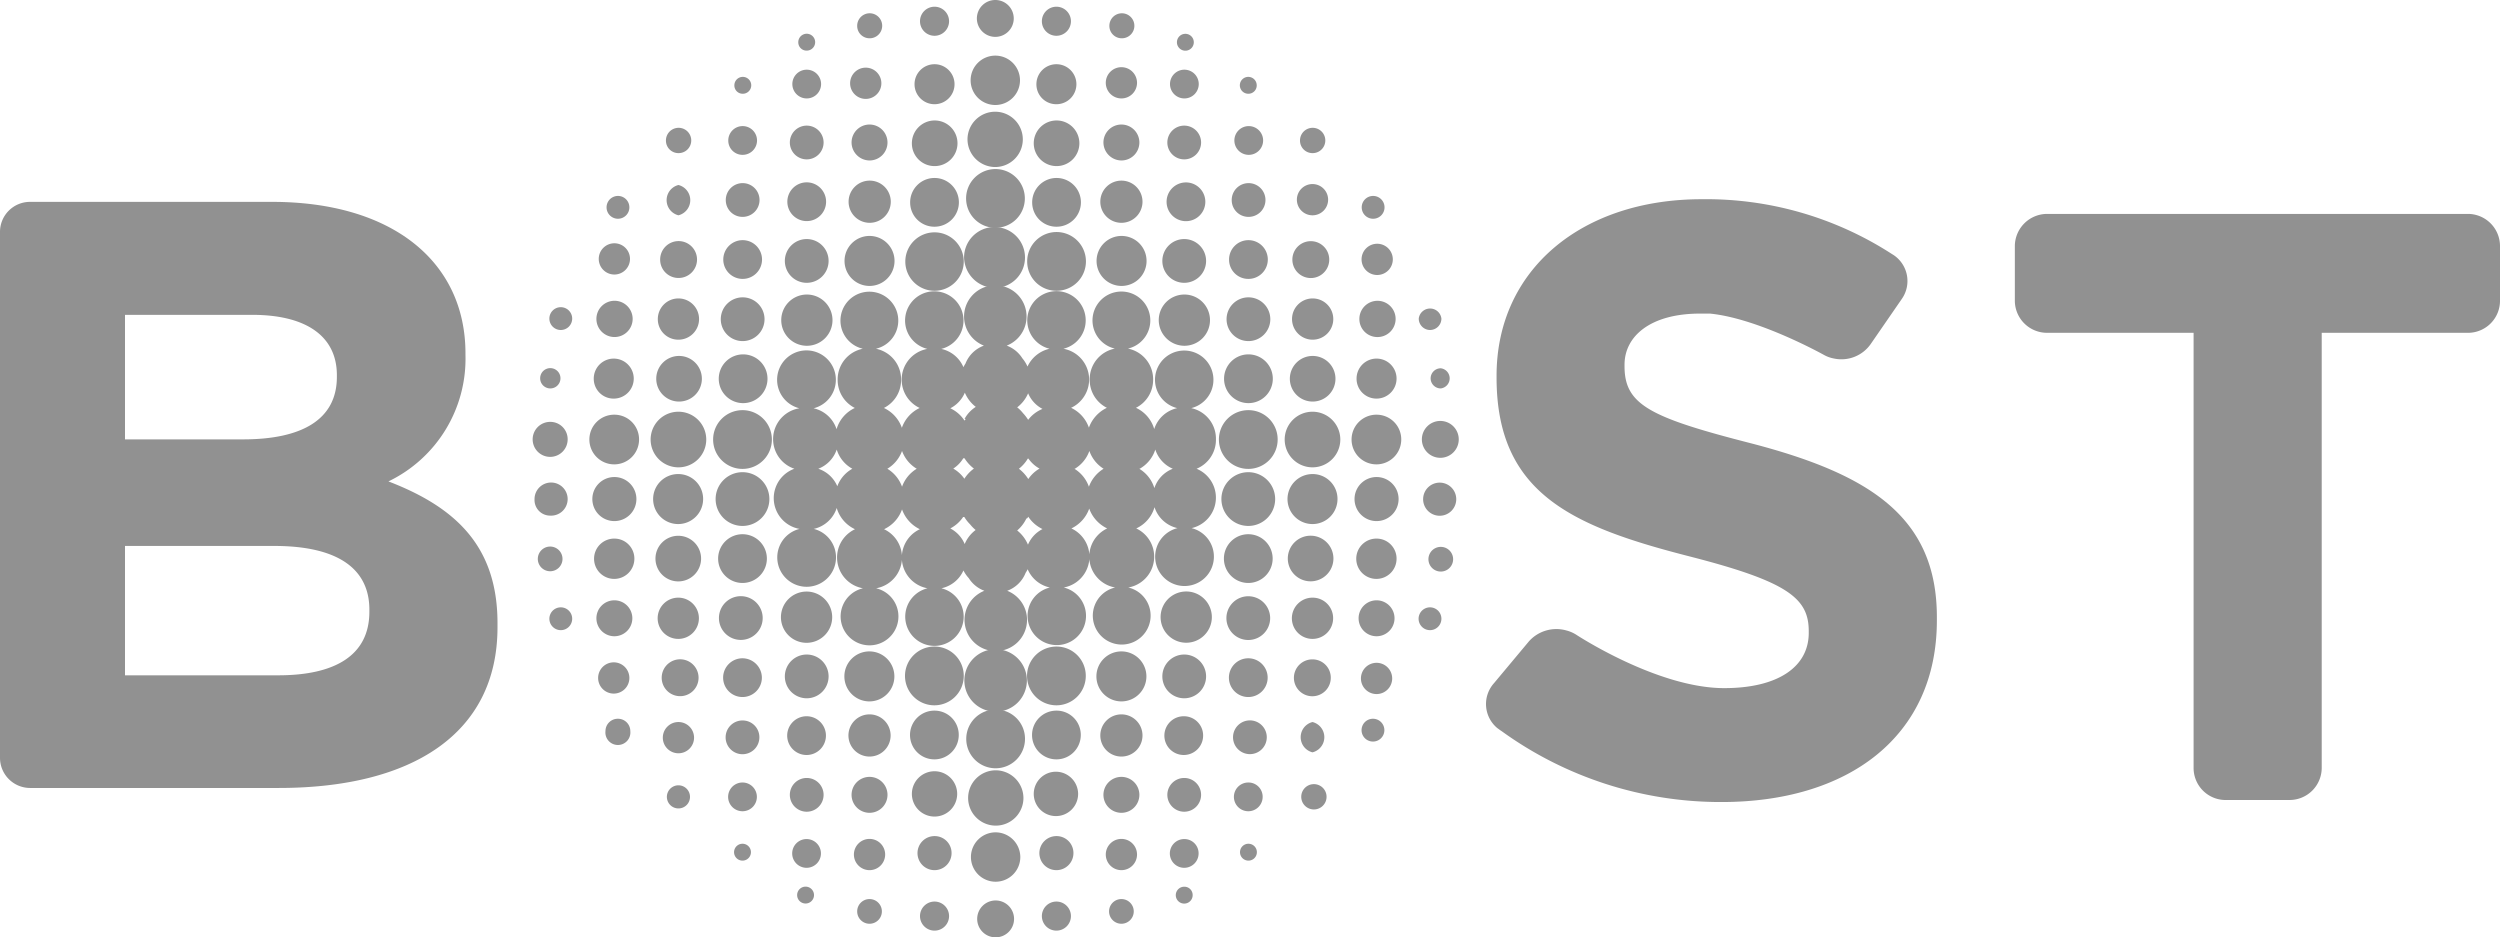 <svg xmlns="http://www.w3.org/2000/svg" width="160" height="59.99" viewBox="0 0 160 59.99">
  <defs>
    <style>
      .cls-1 {
        fill: #919191;
      }
    </style>
  </defs>
  <g id="圖層_2" data-name="圖層 2">
    <g id="圖層_1-2" data-name="圖層 1">
      <g>
        <path class="cls-1" d="M148.59,21.3V49.15a2.06,2.06,0,0,1-2.05,2.05h-4.15a2.05,2.05,0,0,1-2-2.05V21.3H131a2.06,2.06,0,0,1-2.05-2.05V15.74A2.07,2.07,0,0,1,131,13.69h27A2.06,2.06,0,0,1,160,15.74v3.51A2.05,2.05,0,0,1,158,21.3Z"/>
        <path class="cls-1" d="M112.06,28.37c-6.48-1.66-8.09-2.47-8.09-4.93v-.1c0-1.83,1.67-3.27,4.83-3.27l.64,0c3.13.31,7.32,2.66,7.32,2.66a2.08,2.08,0,0,0,.59.21,2.29,2.29,0,0,0,2.36-.9h0l2-2.9a2,2,0,0,0-.51-2.81l-.16-.1a21.87,21.87,0,0,0-12.14-3.48c-7.66,0-13.12,4.5-13.12,11.3v.11c0,7.45,4.87,9.54,12.43,11.47,6.26,1.61,7.55,2.68,7.55,4.77v.1c0,2.2-2,3.54-5.41,3.54-4.29,0-9.49-3.43-9.49-3.43a2.2,2.2,0,0,0-.61-.26,2.35,2.35,0,0,0-2.41.71l-2.23,2.67a2,2,0,0,0,.22,2.87c.09.06.17.13.27.19a23.92,23.92,0,0,0,14.09,4.54c8.09,0,13.77-4.18,13.77-11.63v-.11C124,33.09,119.67,30.35,112.06,28.37Z"/>
        <path class="cls-1" d="M24.86,30.81a8.71,8.71,0,0,0,4.93-8.09v-.1c0-5.89-4.71-9.7-12.37-9.7H1.91A1.92,1.92,0,0,0,0,14.84V48.5a1.93,1.93,0,0,0,1.91,1.93H17.84c8.47,0,14-3.43,14-10.29V40C31.88,35,29.2,32.48,24.86,30.81ZM8,20.15h8.14c3.49,0,5.42,1.39,5.42,3.86v.11c0,2.78-2.31,4-6,4H8Zm15.64,19c0,2.79-2.19,4.07-5.84,4.07H8V34.94h9.54c4.23,0,6.1,1.56,6.1,4.08Z"/>
        <g>
          <path class="cls-1" d="M63.72,41.55a2,2,0,1,0,2,2A2,2,0,0,0,63.72,41.55Z"/>
          <path class="cls-1" d="M63.72,45.41a1.88,1.88,0,1,0,1.88,1.87A1.87,1.87,0,0,0,63.72,45.41Z"/>
          <path class="cls-1" d="M59.81,41.38a1.88,1.88,0,1,0,1.87,1.87A1.87,1.87,0,0,0,59.81,41.38Z"/>
          <path class="cls-1" d="M59.81,45.48A1.56,1.56,0,1,0,61.36,47,1.55,1.55,0,0,0,59.81,45.48Z"/>
          <path class="cls-1" d="M55.65,41.69a1.6,1.6,0,1,0,1.59,1.6A1.6,1.6,0,0,0,55.65,41.69Z"/>
          <path class="cls-1" d="M55.65,45.72A1.35,1.35,0,1,0,57,47.08,1.35,1.35,0,0,0,55.65,45.72Z"/>
          <path class="cls-1" d="M51.63,37.86a1.64,1.64,0,1,0,1.63,1.63A1.64,1.64,0,0,0,51.63,37.86Z"/>
          <path class="cls-1" d="M51.63,41.89a1.4,1.4,0,1,0,1.4,1.4A1.4,1.4,0,0,0,51.63,41.89Z"/>
          <path class="cls-1" d="M51.63,45.84a1.24,1.24,0,1,0,1.23,1.24A1.24,1.24,0,0,0,51.63,45.84Z"/>
          <path class="cls-1" d="M47.53,30.22a1.72,1.72,0,1,0,1.71,1.71A1.72,1.72,0,0,0,47.53,30.22Z"/>
          <path class="cls-1" d="M47.53,34.19a1.56,1.56,0,1,0,1.55,1.56A1.56,1.56,0,0,0,47.53,34.19Z"/>
          <path class="cls-1" d="M47.53,38.16a1.4,1.4,0,1,0,0,2.79,1.4,1.4,0,0,0,0-2.79Z"/>
          <path class="cls-1" d="M47.53,42.13a1.24,1.24,0,1,0,1.23,1.24A1.25,1.25,0,0,0,47.53,42.13Z"/>
          <path class="cls-1" d="M47.53,46.11a1.08,1.08,0,1,0,1.07,1.07A1.07,1.07,0,0,0,47.53,46.11Z"/>
          <path class="cls-1" d="M43.42,30.34A1.6,1.6,0,1,0,45,31.93,1.59,1.59,0,0,0,43.42,30.34Z"/>
          <path class="cls-1" d="M43.42,34.29a1.46,1.46,0,1,0,1.45,1.46A1.46,1.46,0,0,0,43.42,34.29Z"/>
          <path class="cls-1" d="M43.42,38.25a1.32,1.32,0,1,0,1.31,1.31A1.32,1.32,0,0,0,43.42,38.25Z"/>
          <path class="cls-1" d="M43.42,42.2a1.18,1.18,0,0,0,0,2.35,1.18,1.18,0,1,0,0-2.35Z"/>
          <path class="cls-1" d="M43.42,46.21a1,1,0,1,0,1,1A1,1,0,0,0,43.42,46.21Z"/>
          <path class="cls-1" d="M39.32,30.53a1.41,1.41,0,1,0,1.41,1.41A1.41,1.41,0,0,0,39.32,30.53Z"/>
          <path class="cls-1" d="M39.32,34.47a1.29,1.29,0,1,0,1.28,1.29A1.28,1.28,0,0,0,39.32,34.47Z"/>
          <path class="cls-1" d="M39.32,38.42a1.15,1.15,0,1,0,1.15,1.15A1.15,1.15,0,0,0,39.32,38.42Z"/>
          <path class="cls-1" d="M40.28,43.39a1,1,0,1,0-1,1A1,1,0,0,0,40.28,43.39Z"/>
          <path class="cls-1" d="M39.55,46a.79.79,0,0,0-.8.79.8.8,0,1,0,1.59,0A.79.79,0,0,0,39.55,46Z"/>
          <path class="cls-1" d="M63.72,49.3a1.77,1.77,0,1,0,1.78,1.77A1.78,1.78,0,0,0,63.72,49.3Z"/>
          <path class="cls-1" d="M63.73,53.27a1.58,1.58,0,1,0,1.57,1.58A1.59,1.59,0,0,0,63.73,53.27Z"/>
          <path class="cls-1" d="M63.73,57.63A1.18,1.18,0,1,0,64.9,58.8,1.18,1.18,0,0,0,63.73,57.63Z"/>
          <path class="cls-1" d="M59.81,49.36a1.45,1.45,0,1,0,1.45,1.45A1.45,1.45,0,0,0,59.81,49.36Z"/>
          <path class="cls-1" d="M59.81,53.51a1.09,1.09,0,1,0,1.09,1.08A1.08,1.08,0,0,0,59.81,53.51Z"/>
          <path class="cls-1" d="M59.81,57.7a.93.93,0,1,0,.93.93A.93.93,0,0,0,59.81,57.7Z"/>
          <path class="cls-1" d="M55.65,49.72a1.15,1.15,0,1,0,1.15,1.15A1.15,1.15,0,0,0,55.65,49.72Z"/>
          <path class="cls-1" d="M55.65,53.69a1,1,0,1,0,1,1A1,1,0,0,0,55.65,53.69Z"/>
          <path class="cls-1" d="M55.65,57.54a.79.79,0,0,0-.79.79.79.79,0,1,0,1.58,0A.79.79,0,0,0,55.65,57.54Z"/>
          <path class="cls-1" d="M51.63,49.79a1.08,1.08,0,1,0,1.08,1.08A1.08,1.08,0,0,0,51.63,49.79Z"/>
          <path class="cls-1" d="M51.63,53.7a.92.92,0,1,0,.91.91A.92.92,0,0,0,51.63,53.7Z"/>
          <path class="cls-1" d="M51.63,56.75a.54.54,0,1,0,0,1.07.54.54,0,0,0,0-1.07Z"/>
          <path class="cls-1" d="M47.53,50.08a.92.92,0,1,0,.91.91A.92.92,0,0,0,47.53,50.08Z"/>
          <path class="cls-1" d="M47.53,54a.54.54,0,1,0,.53.54A.54.54,0,0,0,47.53,54Z"/>
          <path class="cls-1" d="M43.42,50.26a.74.74,0,1,0,.74.73A.74.74,0,0,0,43.42,50.26Z"/>
          <path class="cls-1" d="M35.21,33a1.06,1.06,0,1,0-1-1.05A1,1,0,0,0,35.21,33Z"/>
          <path class="cls-1" d="M36,35.77a.79.79,0,1,0-.79.79A.79.79,0,0,0,36,35.77Z"/>
          <path class="cls-1" d="M35.9,38.87a.73.73,0,1,0,.72.72A.73.73,0,0,0,35.9,38.87Z"/>
          <path class="cls-1" d="M67.61,41.38a1.88,1.88,0,1,0,1.88,1.87A1.87,1.87,0,0,0,67.61,41.38Z"/>
          <path class="cls-1" d="M67.61,45.48A1.56,1.56,0,1,0,69.17,47,1.55,1.55,0,0,0,67.61,45.48Z"/>
          <path class="cls-1" d="M71.77,41.69a1.6,1.6,0,1,0,1.6,1.6A1.6,1.6,0,0,0,71.77,41.69Z"/>
          <path class="cls-1" d="M71.77,45.72a1.35,1.35,0,1,0,1.35,1.36A1.35,1.35,0,0,0,71.77,45.72Z"/>
          <path class="cls-1" d="M77.82,28.12a2,2,0,0,0-1.58-2,1.87,1.87,0,1,0-.9,0,2,2,0,0,0-1.47,1.34,2.15,2.15,0,0,0-1.17-1.36,2,2,0,0,0,1.1-1.79,2,2,0,0,0-1.61-2,1.85,1.85,0,1,0-.84,0,2,2,0,0,0-1.61,2,2,2,0,0,0,1.1,1.79,2.25,2.25,0,0,0-1.15,1.27,2.2,2.2,0,0,0-1.14-1.27,2,2,0,0,0-.49-3.78,1.87,1.87,0,1,0-.89,0,2.06,2.06,0,0,0-1.41,1.14,2.24,2.24,0,0,0-.33-.53,2,2,0,0,0-1-.81,2,2,0,1,0-1.46,0,2,2,0,0,0-1.18,1.15,1.71,1.71,0,0,0-.13.23,2,2,0,0,0-1.42-1.17,1.87,1.87,0,1,0-.89,0,2,2,0,0,0-.49,3.78,2.2,2.2,0,0,0-1.14,1.27,2.21,2.21,0,0,0-1.15-1.27,2,2,0,0,0,1.1-1.79,2,2,0,0,0-1.61-2,1.85,1.85,0,1,0-.84,0,2,2,0,0,0-1.61,2,2,2,0,0,0,1.1,1.79,2.17,2.17,0,0,0-1.17,1.36,2,2,0,0,0-1.47-1.34,1.88,1.88,0,1,0-.91,0A2,2,0,0,0,50.84,30a2,2,0,0,0,.33,3.85,1.88,1.88,0,1,0,.91,0,2,2,0,0,0,1.47-1.34,2.17,2.17,0,0,0,1.17,1.36,2,2,0,0,0,.51,3.78,1.85,1.85,0,1,0,.84,0,2,2,0,0,0,.51-3.78,2.21,2.21,0,0,0,1.15-1.27,2.23,2.23,0,0,0,1.14,1.27,2,2,0,0,0,.49,3.78,1.87,1.87,0,1,0,.89,0,2,2,0,0,0,1.41-1.14A2.24,2.24,0,0,0,62,37a2,2,0,0,0,1,.81,2,2,0,1,0,1.46,0,2,2,0,0,0,1.18-1.15,1.71,1.71,0,0,0,.13-.23,2,2,0,0,0,1.42,1.17,1.87,1.87,0,1,0,.89,0,2,2,0,0,0,.49-3.78,2.23,2.23,0,0,0,1.14-1.27,2.25,2.25,0,0,0,1.15,1.27,2,2,0,0,0,.51,3.78,1.85,1.85,0,1,0,.84,0,2,2,0,0,0,.51-3.78,2.15,2.15,0,0,0,1.17-1.36,2,2,0,0,0,1.47,1.34,1.88,1.88,0,1,0,.9,0A2,2,0,0,0,76.58,30,2,2,0,0,0,77.82,28.12Zm-12,1.23a2.08,2.08,0,0,0,.71.64,2.2,2.2,0,0,0-.72.67,2.52,2.52,0,0,0-.6-.66A2.36,2.36,0,0,0,65.78,29.35Zm0-2.45a2.66,2.66,0,0,0-.35-.46,2.16,2.16,0,0,0-.37-.37,2.22,2.22,0,0,0,.7-.9,2,2,0,0,0,.92,1A2.18,2.18,0,0,0,65.78,26.9Zm-.09,6.28s.06-.07.08-.11a2.25,2.25,0,0,0,.91.79,2,2,0,0,0-.93,1,2.3,2.3,0,0,0-.69-.91A2.3,2.3,0,0,0,65.69,33.18Zm-4-3.85a2.52,2.52,0,0,0,.6.66,2.36,2.36,0,0,0-.61.65,2.21,2.21,0,0,0-.71-.65A2.08,2.08,0,0,0,61.65,29.33Zm.08-2.52s-.06.07-.08.11a2.19,2.19,0,0,0-.91-.79,2,2,0,0,0,.93-1,2.23,2.23,0,0,0,.7.91A2.12,2.12,0,0,0,61.73,26.81Zm-.09,6.28a2.28,2.28,0,0,0,.36.46,2.51,2.51,0,0,0,.36.37,2.16,2.16,0,0,0-.7.9,2,2,0,0,0-.92-1A2.25,2.25,0,0,0,61.64,33.09Zm-8.09-1.86A2,2,0,0,0,52.37,30a2,2,0,0,0,1.18-1.23,2.11,2.11,0,0,0,1,1.23A2.13,2.13,0,0,0,53.55,31.23ZM56.79,30a2.2,2.2,0,0,0,.94-1.14A2.2,2.2,0,0,0,58.67,30a2.22,2.22,0,0,0-.94,1.15A2.22,2.22,0,0,0,56.79,30Zm12,0a2.18,2.18,0,0,0,.93-1.14A2.2,2.2,0,0,0,70.63,30a2.26,2.26,0,0,0-.94,1.15A2.21,2.21,0,0,0,68.76,30Zm4.15,0a2.17,2.17,0,0,0,1-1.23A2,2,0,0,0,75.06,30a2,2,0,0,0-1.18,1.24A2.19,2.19,0,0,0,72.91,30Z"/>
          <path class="cls-1" d="M75.79,37.86a1.64,1.64,0,0,0,0,3.27,1.64,1.64,0,1,0,0-3.27Z"/>
          <path class="cls-1" d="M75.79,41.89a1.4,1.4,0,1,0,1.4,1.4A1.4,1.4,0,0,0,75.79,41.89Z"/>
          <path class="cls-1" d="M75.79,45.84A1.24,1.24,0,1,0,77,47.08,1.23,1.23,0,0,0,75.79,45.84Z"/>
          <path class="cls-1" d="M79.89,26.25a1.88,1.88,0,1,0,1.88,1.87A1.87,1.87,0,0,0,79.89,26.25Z"/>
          <path class="cls-1" d="M79.89,30.22a1.72,1.72,0,1,0,1.72,1.71A1.72,1.72,0,0,0,79.89,30.22Z"/>
          <path class="cls-1" d="M79.89,34.19a1.56,1.56,0,1,0,1.56,1.56A1.56,1.56,0,0,0,79.89,34.19Z"/>
          <path class="cls-1" d="M79.89,38.16a1.4,1.4,0,1,0,1.4,1.4A1.4,1.4,0,0,0,79.89,38.16Z"/>
          <path class="cls-1" d="M79.89,42.13a1.24,1.24,0,1,0,1.24,1.24A1.24,1.24,0,0,0,79.89,42.13Z"/>
          <path class="cls-1" d="M79.89,46.11a1.08,1.08,0,0,0,0,2.15,1.08,1.08,0,1,0,0-2.15Z"/>
          <path class="cls-1" d="M84,26.35a1.78,1.78,0,1,0,1.78,1.77A1.78,1.78,0,0,0,84,26.35Z"/>
          <path class="cls-1" d="M84,30.34a1.6,1.6,0,1,0,1.6,1.59A1.59,1.59,0,0,0,84,30.34Z"/>
          <path class="cls-1" d="M84,34.29a1.46,1.46,0,1,0,0,2.91,1.46,1.46,0,0,0,0-2.91Z"/>
          <path class="cls-1" d="M84,38.25a1.32,1.32,0,1,0,1.32,1.31A1.31,1.31,0,0,0,84,38.25Z"/>
          <path class="cls-1" d="M84,42.2a1.18,1.18,0,1,0,1.17,1.17A1.17,1.17,0,0,0,84,42.2Z"/>
          <path class="cls-1" d="M84,46.21a1,1,0,0,0,0,1.94,1,1,0,0,0,0-1.94Z"/>
          <path class="cls-1" d="M88.1,26.54a1.59,1.59,0,1,0,1.58,1.58A1.58,1.58,0,0,0,88.1,26.54Z"/>
          <path class="cls-1" d="M88.1,30.53a1.41,1.41,0,1,0,1.41,1.41A1.41,1.41,0,0,0,88.1,30.53Z"/>
          <path class="cls-1" d="M88.1,34.47a1.29,1.29,0,1,0,1.28,1.29A1.28,1.28,0,0,0,88.1,34.47Z"/>
          <path class="cls-1" d="M88.1,38.42a1.15,1.15,0,1,0,0,2.3,1.15,1.15,0,1,0,0-2.3Z"/>
          <path class="cls-1" d="M88.1,42.42a1,1,0,1,0,1,1A1,1,0,0,0,88.1,42.42Z"/>
          <path class="cls-1" d="M87.87,46a.73.73,0,1,0,.73.73A.73.73,0,0,0,87.87,46Z"/>
          <path class="cls-1" d="M67.62,49.39A1.42,1.42,0,1,0,69,50.81,1.43,1.43,0,0,0,67.62,49.39Z"/>
          <path class="cls-1" d="M67.61,53.51a1.09,1.09,0,1,0,1.09,1.08A1.08,1.08,0,0,0,67.61,53.51Z"/>
          <path class="cls-1" d="M67.61,57.7a.93.93,0,1,0,.93.93A.93.93,0,0,0,67.61,57.7Z"/>
          <path class="cls-1" d="M71.77,49.72a1.15,1.15,0,1,0,1.15,1.15A1.15,1.15,0,0,0,71.77,49.72Z"/>
          <path class="cls-1" d="M71.77,53.69a1,1,0,1,0,1,1A1,1,0,0,0,71.77,53.69Z"/>
          <path class="cls-1" d="M71.77,57.54a.79.79,0,0,0-.79.79.79.79,0,1,0,1.58,0A.79.79,0,0,0,71.77,57.54Z"/>
          <path class="cls-1" d="M75.79,49.79a1.08,1.08,0,1,0,1.08,1.08A1.08,1.08,0,0,0,75.79,49.79Z"/>
          <path class="cls-1" d="M75.79,53.7a.92.92,0,1,0,.92.91A.91.91,0,0,0,75.79,53.7Z"/>
          <path class="cls-1" d="M75.79,56.75a.54.54,0,1,0,.54.53A.53.53,0,0,0,75.79,56.75Z"/>
          <path class="cls-1" d="M79.89,50.08a.92.92,0,1,0,.92.91A.91.91,0,0,0,79.89,50.08Z"/>
          <path class="cls-1" d="M79.89,54a.54.54,0,0,0-.53.54.54.54,0,1,0,.53-.54Z"/>
          <path class="cls-1" d="M84,50.19a.81.81,0,0,0,0,1.61.81.81,0,1,0,0-1.61Z"/>
          <path class="cls-1" d="M92.2,29.3A1.18,1.18,0,1,0,91,28.12,1.18,1.18,0,0,0,92.2,29.3Z"/>
          <path class="cls-1" d="M92.2,30.89a1.06,1.06,0,1,0,1,1.06A1.06,1.06,0,0,0,92.2,30.89Z"/>
          <path class="cls-1" d="M92.21,35a.79.79,0,1,0,.79.79A.79.79,0,0,0,92.21,35Z"/>
          <path class="cls-1" d="M91.52,38.87a.73.73,0,1,0,.73.72A.73.73,0,0,0,91.52,38.87Z"/>
          <path class="cls-1" d="M63.7,18.43a1.95,1.95,0,1,0-2-1.95A2,2,0,0,0,63.7,18.43Z"/>
          <path class="cls-1" d="M63.7,14.58a1.88,1.88,0,1,0-1.87-1.88A1.88,1.88,0,0,0,63.7,14.58Z"/>
          <path class="cls-1" d="M67.62,18.61a1.88,1.88,0,1,0-1.88-1.87A1.87,1.87,0,0,0,67.62,18.61Z"/>
          <path class="cls-1" d="M67.62,14.51A1.56,1.56,0,1,0,66.06,13,1.55,1.55,0,0,0,67.62,14.51Z"/>
          <path class="cls-1" d="M71.77,18.3a1.6,1.6,0,1,0-1.59-1.6A1.6,1.6,0,0,0,71.77,18.3Z"/>
          <path class="cls-1" d="M71.77,14.26a1.35,1.35,0,1,0-1.35-1.35A1.35,1.35,0,0,0,71.77,14.26Z"/>
          <path class="cls-1" d="M75.79,22.13a1.64,1.64,0,1,0-1.63-1.63A1.65,1.65,0,0,0,75.79,22.13Z"/>
          <path class="cls-1" d="M75.79,18.1a1.4,1.4,0,1,0-1.4-1.4A1.4,1.4,0,0,0,75.79,18.1Z"/>
          <path class="cls-1" d="M75.79,14.15a1.24,1.24,0,1,0,0-2.47,1.24,1.24,0,0,0,0,2.47Z"/>
          <path class="cls-1" d="M79.89,25.8a1.56,1.56,0,1,0-1.55-1.56A1.56,1.56,0,0,0,79.89,25.8Z"/>
          <path class="cls-1" d="M79.89,21.83a1.4,1.4,0,1,0-1.39-1.4A1.4,1.4,0,0,0,79.89,21.83Z"/>
          <path class="cls-1" d="M79.89,17.85a1.24,1.24,0,1,0-1.23-1.23A1.23,1.23,0,0,0,79.89,17.85Z"/>
          <path class="cls-1" d="M79.89,13.88a1.08,1.08,0,1,0-1.06-1.07A1.07,1.07,0,0,0,79.89,13.88Z"/>
          <path class="cls-1" d="M84,25.7a1.46,1.46,0,1,0-1.45-1.46A1.46,1.46,0,0,0,84,25.7Z"/>
          <path class="cls-1" d="M84,21.74a1.32,1.32,0,1,0-1.31-1.31A1.32,1.32,0,0,0,84,21.74Z"/>
          <path class="cls-1" d="M84,17.79a1.18,1.18,0,0,0,0-2.35,1.18,1.18,0,1,0,0,2.35Z"/>
          <path class="cls-1" d="M84,13.78a1,1,0,1,0-1-1A1,1,0,0,0,84,13.78Z"/>
          <path class="cls-1" d="M88.1,25.51a1.28,1.28,0,1,0-1.28-1.27A1.27,1.27,0,0,0,88.1,25.51Z"/>
          <path class="cls-1" d="M88.1,21.57A1.16,1.16,0,1,0,87,20.42,1.15,1.15,0,0,0,88.1,21.57Z"/>
          <path class="cls-1" d="M87.14,16.6a1,1,0,1,0,1-1A1,1,0,0,0,87.14,16.6Z"/>
          <path class="cls-1" d="M87.88,14a.73.73,0,1,0,0-1.46.73.73,0,1,0,0,1.46Z"/>
          <path class="cls-1" d="M63.7,10.69a1.77,1.77,0,1,0-1.78-1.77A1.78,1.78,0,0,0,63.7,10.69Z"/>
          <path class="cls-1" d="M63.7,6.72a1.58,1.58,0,1,0-1.58-1.58A1.58,1.58,0,0,0,63.7,6.72Z"/>
          <path class="cls-1" d="M63.7,2.36a1.18,1.18,0,1,0-1.18-1.18A1.18,1.18,0,0,0,63.7,2.36Z"/>
          <path class="cls-1" d="M67.62,10.63a1.46,1.46,0,1,0-1.46-1.46A1.46,1.46,0,0,0,67.62,10.63Z"/>
          <path class="cls-1" d="M67.62,6.67a1.28,1.28,0,1,0-1.29-1.28A1.27,1.27,0,0,0,67.62,6.67Z"/>
          <path class="cls-1" d="M67.62,2.29a.93.93,0,1,0-.94-.93A.93.93,0,0,0,67.62,2.29Z"/>
          <path class="cls-1" d="M71.77,10.27a1.15,1.15,0,1,0-1.15-1.15A1.16,1.16,0,0,0,71.77,10.27Z"/>
          <path class="cls-1" d="M71.77,6.3a1,1,0,1,0-1-1A1,1,0,0,0,71.77,6.3Z"/>
          <path class="cls-1" d="M71.77,2.45A.8.8,0,1,0,71,1.66.79.79,0,0,0,71.77,2.45Z"/>
          <path class="cls-1" d="M75.79,10.2a1.08,1.08,0,1,0-1.08-1.08A1.08,1.08,0,0,0,75.79,10.2Z"/>
          <path class="cls-1" d="M75.79,6.3a.92.92,0,1,0-.91-.92A.92.92,0,0,0,75.79,6.3Z"/>
          <path class="cls-1" d="M75.79,3.24a.54.54,0,1,0,0-1.07.54.54,0,0,0,0,1.07Z"/>
          <path class="cls-1" d="M79.89,9.91A.92.92,0,1,0,79,9,.92.92,0,0,0,79.89,9.91Z"/>
          <path class="cls-1" d="M79.89,6a.53.53,0,0,0,.54-.53.54.54,0,1,0-.54.53Z"/>
          <path class="cls-1" d="M84,9.8a.81.81,0,1,0-.8-.8A.8.8,0,0,0,84,9.8Z"/>
          <path class="cls-1" d="M91.56,24.22a.65.65,0,0,0,.65.64.65.65,0,0,0,0-1.29A.65.65,0,0,0,91.56,24.22Z"/>
          <path class="cls-1" d="M91.52,21.12a.73.73,0,0,0,.73-.73.73.73,0,0,0-1.45,0A.73.73,0,0,0,91.52,21.12Z"/>
          <path class="cls-1" d="M59.81,18.61a1.87,1.87,0,1,0-1.87-1.87A1.87,1.87,0,0,0,59.81,18.61Z"/>
          <path class="cls-1" d="M59.81,14.51A1.56,1.56,0,1,0,58.25,13,1.55,1.55,0,0,0,59.81,14.51Z"/>
          <path class="cls-1" d="M55.65,18.3a1.6,1.6,0,1,0-1.6-1.6A1.6,1.6,0,0,0,55.65,18.3Z"/>
          <path class="cls-1" d="M55.65,14.26a1.35,1.35,0,1,0-1.34-1.35A1.35,1.35,0,0,0,55.65,14.26Z"/>
          <path class="cls-1" d="M51.63,22.13A1.64,1.64,0,1,0,50,20.5,1.64,1.64,0,0,0,51.63,22.13Z"/>
          <path class="cls-1" d="M51.63,18.1a1.4,1.4,0,1,0-1.4-1.4A1.4,1.4,0,0,0,51.63,18.1Z"/>
          <path class="cls-1" d="M51.63,14.15a1.24,1.24,0,1,0-1.24-1.24A1.24,1.24,0,0,0,51.63,14.15Z"/>
          <path class="cls-1" d="M47.53,25.8A1.56,1.56,0,1,0,46,24.24,1.56,1.56,0,0,0,47.53,25.8Z"/>
          <path class="cls-1" d="M47.53,21.83a1.4,1.4,0,1,0-1.4-1.4A1.4,1.4,0,0,0,47.53,21.83Z"/>
          <path class="cls-1" d="M47.53,17.85a1.24,1.24,0,1,0-1.24-1.23A1.24,1.24,0,0,0,47.53,17.85Z"/>
          <path class="cls-1" d="M47.53,13.88a1.08,1.08,0,1,0-1.08-1.07A1.07,1.07,0,0,0,47.53,13.88Z"/>
          <path class="cls-1" d="M43.42,25.7A1.46,1.46,0,1,0,42,24.24,1.46,1.46,0,0,0,43.42,25.7Z"/>
          <path class="cls-1" d="M43.42,21.74a1.32,1.32,0,1,0-1.32-1.31A1.31,1.31,0,0,0,43.42,21.74Z"/>
          <path class="cls-1" d="M43.42,17.79a1.18,1.18,0,1,0-1.17-1.17A1.17,1.17,0,0,0,43.42,17.79Z"/>
          <path class="cls-1" d="M43.42,13.78a1,1,0,0,0,0-1.94,1,1,0,0,0,0,1.94Z"/>
          <path class="cls-1" d="M39.32,25.51A1.28,1.28,0,1,0,38,24.24,1.27,1.27,0,0,0,39.32,25.51Z"/>
          <path class="cls-1" d="M39.32,21.57a1.16,1.16,0,1,0-1.15-1.15A1.16,1.16,0,0,0,39.32,21.57Z"/>
          <path class="cls-1" d="M39.32,17.57a1,1,0,1,0-1-1A1,1,0,0,0,39.32,17.57Z"/>
          <path class="cls-1" d="M39.55,14a.73.73,0,1,0-.73-.73A.73.73,0,0,0,39.55,14Z"/>
          <path class="cls-1" d="M59.81,10.63a1.46,1.46,0,1,0-1.45-1.46A1.45,1.45,0,0,0,59.81,10.63Z"/>
          <path class="cls-1" d="M59.81,6.67a1.28,1.28,0,1,0-1.28-1.28A1.28,1.28,0,0,0,59.81,6.67Z"/>
          <path class="cls-1" d="M59.81,2.29a.93.93,0,1,0-.93-.93A.93.93,0,0,0,59.81,2.29Z"/>
          <path class="cls-1" d="M55.65,10.27A1.15,1.15,0,1,0,54.5,9.12,1.16,1.16,0,0,0,55.65,10.27Z"/>
          <path class="cls-1" d="M55.65,6.3a1,1,0,0,0,0-1.94,1,1,0,1,0,0,1.94Z"/>
          <path class="cls-1" d="M55.65,2.45a.8.8,0,1,0-.79-.79A.79.79,0,0,0,55.65,2.45Z"/>
          <path class="cls-1" d="M51.63,10.2a1.08,1.08,0,1,0-1.08-1.08A1.08,1.08,0,0,0,51.63,10.2Z"/>
          <path class="cls-1" d="M51.63,6.3a.92.92,0,1,0-.92-.92A.92.92,0,0,0,51.63,6.3Z"/>
          <path class="cls-1" d="M51.63,3.24a.54.54,0,1,0-.54-.53A.53.53,0,0,0,51.63,3.24Z"/>
          <path class="cls-1" d="M47.53,9.91A.92.92,0,1,0,46.61,9,.91.91,0,0,0,47.53,9.91Z"/>
          <path class="cls-1" d="M47.53,6A.54.54,0,1,0,47,5.44.53.53,0,0,0,47.53,6Z"/>
          <path class="cls-1" d="M43.42,9.8a.81.81,0,1,0-.8-.8A.8.8,0,0,0,43.42,9.8Z"/>
          <path class="cls-1" d="M47.53,26.25a1.88,1.88,0,1,0,1.87,1.87A1.88,1.88,0,0,0,47.53,26.25Z"/>
          <path class="cls-1" d="M43.42,26.35a1.78,1.78,0,1,0,1.78,1.77A1.78,1.78,0,0,0,43.42,26.35Z"/>
          <path class="cls-1" d="M39.32,26.54a1.59,1.59,0,1,0,1.58,1.58A1.58,1.58,0,0,0,39.32,26.54Z"/>
          <path class="cls-1" d="M35.21,27a1.12,1.12,0,1,0,1.12,1.11A1.11,1.11,0,0,0,35.21,27Z"/>
          <path class="cls-1" d="M35.21,24.86a.65.65,0,1,0-.64-.64A.65.65,0,0,0,35.21,24.86Z"/>
          <path class="cls-1" d="M35.89,21.12a.73.73,0,0,0,.73-.73.73.73,0,1,0-.73.73Z"/>
        </g>
      </g>
    </g>
  </g>
</svg>
